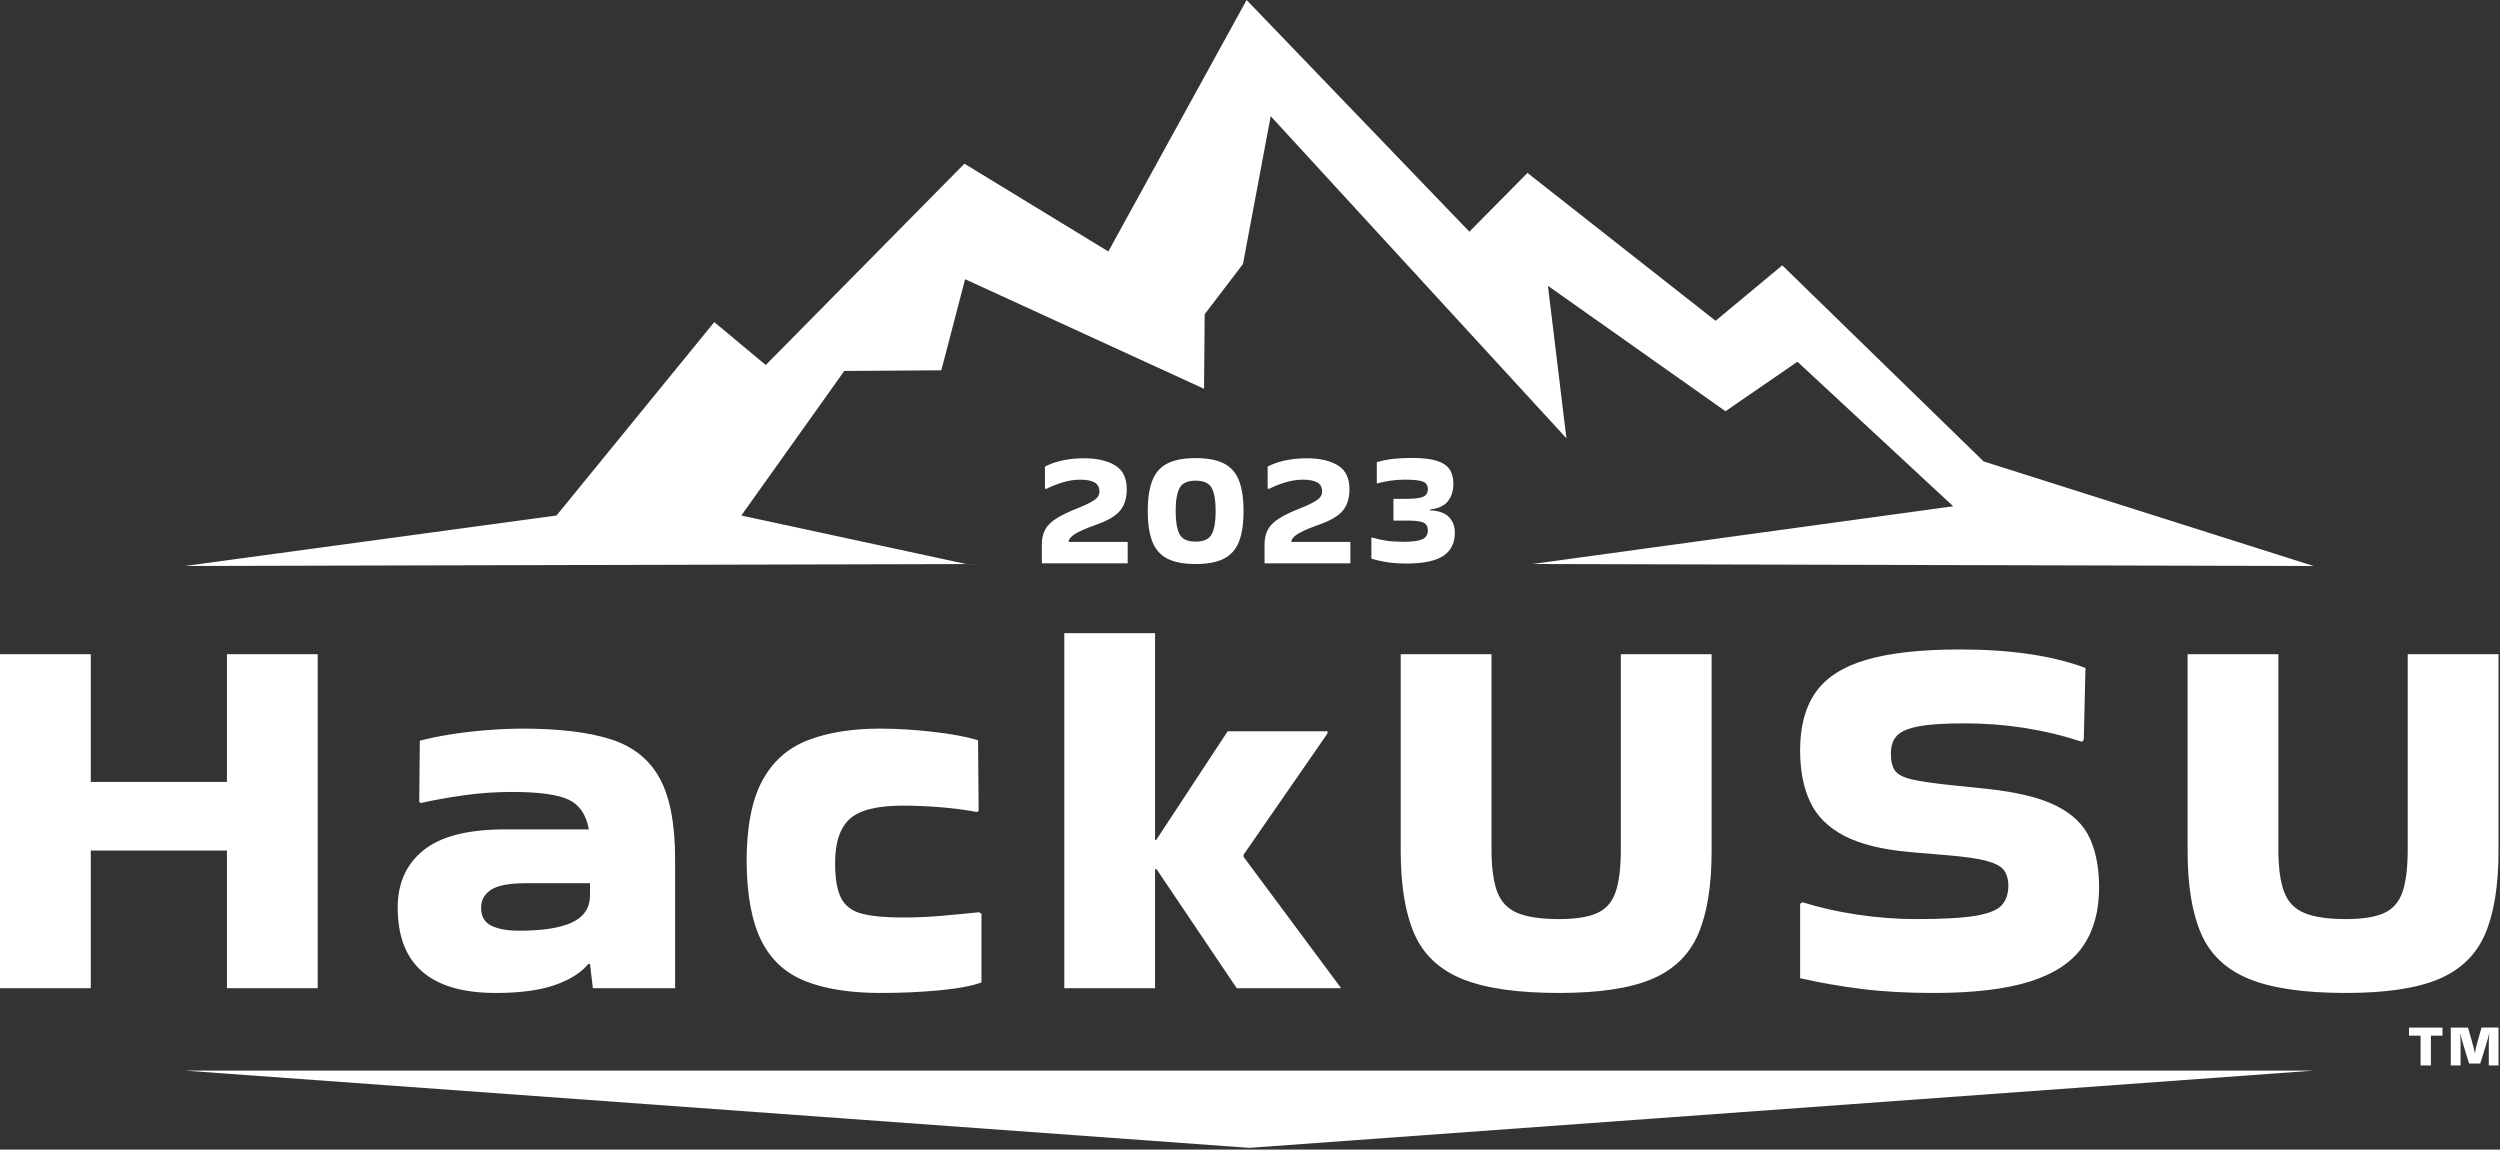 <?xml version="1.0" encoding="UTF-8" standalone="no"?>
<!DOCTYPE svg PUBLIC "-//W3C//DTD SVG 1.1//EN" "http://www.w3.org/Graphics/SVG/1.1/DTD/svg11.dtd">
<svg width="100%" height="100%" viewBox="0 0 909 418" version="1.1" xmlns="http://www.w3.org/2000/svg" xmlns:xlink="http://www.w3.org/1999/xlink" xml:space="preserve" xmlns:serif="http://www.serif.com/" style="fill-rule:evenodd;clip-rule:evenodd;stroke-linejoin:round;stroke-miterlimit:2;">
	<rect x="0" y="0" width="909" height="418" fill="#333333" stroke="none"/>
	<path d="M880.13,387.395l0,-10.832l-4.21,-0l0,-2.937l12.162,0l0,2.937l-4.21,-0l0,10.832l-3.742,-0Zm17.658,-0.696c-0.265,-0.783 -0.534,-1.617 -0.807,-2.502c-0.273,-0.884 -0.542,-1.761 -0.807,-2.632c-0.265,-0.87 -0.506,-1.682 -0.725,-2.436c-0.218,-0.754 -0.405,-1.406 -0.561,-1.957c-0.156,-0.551 -0.265,-0.943 -0.327,-1.175l-0.094,0.022c0.047,0.261 0.086,0.605 0.117,1.033c0.031,0.428 0.055,0.877 0.07,1.349c0.016,0.471 0.024,0.902 0.024,1.294l-0,7.7l-3.579,-0l0,-13.769l6.268,0c0.219,0.769 0.449,1.577 0.69,2.425c0.242,0.849 0.484,1.69 0.725,2.524c0.242,0.833 0.456,1.624 0.643,2.371c0.187,0.746 0.32,1.395 0.398,1.946l0.047,0c0.078,-0.551 0.206,-1.196 0.386,-1.936c0.179,-0.739 0.386,-1.529 0.619,-2.37c0.234,-0.842 0.476,-1.686 0.725,-2.535c0.25,-0.848 0.476,-1.656 0.679,-2.425l6.174,0l0,13.769l-3.531,-0l-0,-7.7c-0,-0.392 0.007,-0.823 0.023,-1.294c0.016,-0.472 0.043,-0.921 0.082,-1.349c0.039,-0.428 0.074,-0.772 0.105,-1.033l-0.093,-0.022c-0.063,0.232 -0.172,0.624 -0.328,1.175c-0.156,0.551 -0.347,1.207 -0.573,1.968c-0.226,0.762 -0.472,1.577 -0.737,2.447c-0.265,0.87 -0.534,1.744 -0.807,2.621c-0.272,0.878 -0.534,1.708 -0.783,2.491l-4.023,-0Zm-443.561,30.661l387,-28.08l-774,0l387,28.08Zm-421.222,-58.047l-33.005,-0l-0,-121.438l33.005,-0l-0,46.426l49.507,0l-0,-46.426l33.004,-0l0,121.438l-33.004,-0l-0,-50.072l-49.507,0l-0,50.072Zm156.978,-94.388c13.202,0 23.86,1.279 31.973,3.837c8.114,2.558 14.062,7.258 17.843,14.101c3.782,6.842 5.673,16.722 5.673,29.64l0,46.81l-29.91,-0l-1.032,-8.825l-0.619,-0c-2.612,3.197 -6.669,5.755 -12.17,7.674c-5.501,1.918 -12.652,2.877 -21.453,2.877c-23.791,0 -35.686,-10.359 -35.686,-31.079c-0,-8.824 3.128,-15.763 9.385,-20.815c6.257,-5.052 16.125,-7.578 29.601,-7.578l30.53,0c-0.963,-5.371 -3.438,-8.984 -7.426,-10.839c-3.988,-1.854 -10.796,-2.782 -20.422,-2.782c-6.051,0 -11.999,0.416 -17.843,1.247c-5.845,0.832 -10.967,1.759 -15.368,2.782l-0.619,-0.384l0.207,-22.254c2.75,-0.767 6.257,-1.502 10.52,-2.206c4.263,-0.703 8.767,-1.247 13.511,-1.63c4.744,-0.384 9.179,-0.576 13.305,-0.576Zm-1.238,73.477c8.527,-0 14.921,-0.992 19.184,-2.974c4.263,-1.982 6.464,-5.148 6.601,-9.496l0,-4.796l-23.309,-0c-6.051,-0 -10.28,0.799 -12.686,2.398c-2.407,1.598 -3.61,3.741 -3.61,6.426c-0,3.198 1.237,5.404 3.713,6.619c2.475,1.215 5.844,1.823 10.107,1.823Zm168.118,-6.139l-0,24.939c-3.438,1.279 -8.526,2.239 -15.265,2.878c-6.738,0.64 -13.889,0.959 -21.453,0.959c-10.864,0 -19.906,-1.407 -27.126,-4.22c-7.219,-2.814 -12.583,-7.674 -16.089,-14.58c-3.507,-6.907 -5.329,-16.499 -5.467,-28.777c0,-12.662 1.891,-22.51 5.673,-29.544c3.782,-7.035 9.317,-11.959 16.605,-14.772c7.289,-2.814 16.021,-4.221 26.198,-4.221c6.051,0 12.445,0.384 19.184,1.151c6.738,0.768 12.239,1.791 16.502,3.07l0.206,25.707l-0.618,0.384c-4.126,-0.768 -8.527,-1.343 -13.202,-1.727c-4.676,-0.384 -9.283,-0.576 -13.821,-0.576c-9.214,0 -15.608,1.599 -19.184,4.797c-3.575,3.197 -5.363,8.569 -5.363,16.114c-0,5.756 0.756,10.04 2.269,12.854c1.513,2.814 4.057,4.668 7.632,5.564c3.576,0.895 8.458,1.343 14.646,1.343c4.813,-0 9.42,-0.192 13.821,-0.576c4.4,-0.384 9.076,-0.831 14.027,-1.343l0.825,0.576Zm63.121,27.05l-33.004,-0l-0,-129.112l33.004,0l0,75.203l0.413,0l25.991,-39.52l36.305,0l0,0.768l-30.529,44.124l-0,0.767l35.48,47.77l-37.956,-0l-29.085,-43.165l-0.619,-0.192l0,43.357Zm202.36,-121.438l0,71.558c0,12.534 -1.616,22.574 -4.847,30.12c-3.232,7.546 -8.836,13.013 -16.812,16.402c-7.976,3.39 -19.253,5.084 -33.83,5.084c-15.127,0 -26.851,-1.694 -35.171,-5.084c-8.319,-3.389 -14.13,-8.856 -17.43,-16.402c-3.301,-7.546 -4.951,-17.586 -4.951,-30.12l0,-71.558l33.005,-0l-0,70.983c-0,6.522 0.687,11.638 2.063,15.347c1.375,3.709 3.85,6.299 7.426,7.77c3.575,1.471 8.595,2.206 15.058,2.206c6.051,0 10.692,-0.735 13.924,-2.206c3.232,-1.471 5.466,-4.061 6.704,-7.77c1.238,-3.709 1.856,-8.825 1.856,-15.347l0,-70.983l33.005,-0Zm33.005,90.167c6.051,1.918 12.686,3.421 19.906,4.508c7.219,1.087 14.405,1.631 21.556,1.631c9.764,0 17.018,-0.416 21.762,-1.247c4.745,-0.831 7.873,-2.142 9.386,-3.933c1.513,-1.79 2.269,-4.092 2.269,-6.906c0,-2.43 -0.55,-4.349 -1.65,-5.756c-1.1,-1.406 -3.232,-2.525 -6.395,-3.357c-3.163,-0.831 -7.838,-1.503 -14.027,-2.014l-13.614,-1.151c-10.177,-0.896 -18.187,-2.878 -24.032,-5.947c-5.844,-3.07 -9.97,-7.195 -12.376,-12.374c-2.407,-5.18 -3.61,-11.415 -3.61,-18.705c-0,-8.697 1.891,-15.732 5.672,-21.103c3.782,-5.372 9.936,-9.305 18.462,-11.799c8.527,-2.494 19.872,-3.741 34.036,-3.741c18.428,0 33.624,2.239 45.588,6.715l-0.619,26.091l-0.619,0.767c-13.614,-4.476 -27.847,-6.714 -42.699,-6.714c-7.151,-0 -12.652,0.351 -16.503,1.055c-3.85,0.703 -6.532,1.822 -8.045,3.357c-1.512,1.535 -2.269,3.709 -2.269,6.523c0,2.813 0.516,4.924 1.547,6.331c1.032,1.407 3.129,2.462 6.292,3.165c3.163,0.704 7.77,1.375 13.821,2.014l12.995,1.343c11.002,1.151 19.459,3.198 25.373,6.139c5.913,2.942 10.004,6.875 12.273,11.799c2.269,4.924 3.404,10.903 3.404,17.937c-0,8.569 -1.96,15.7 -5.879,21.391c-3.92,5.691 -10.28,9.944 -19.081,12.758c-8.801,2.813 -20.559,4.22 -35.274,4.22c-9.626,0 -18.29,-0.479 -25.991,-1.439c-7.701,-0.959 -15.196,-2.27 -22.484,-3.932l-0,-27.05l0.825,-0.576Zm253.104,-90.167l0,71.558c0,12.534 -1.616,22.574 -4.847,30.12c-3.232,7.546 -8.836,13.013 -16.812,16.402c-7.976,3.39 -19.253,5.084 -33.83,5.084c-15.127,0 -26.851,-1.694 -35.17,-5.084c-8.32,-3.389 -14.131,-8.856 -17.431,-16.402c-3.3,-7.546 -4.951,-17.586 -4.951,-30.12l0,-71.558l33.005,-0l-0,70.983c-0,6.522 0.688,11.638 2.063,15.347c1.375,3.709 3.85,6.299 7.426,7.77c3.575,1.471 8.595,2.206 15.058,2.206c6.051,0 10.692,-0.735 13.924,-2.206c3.232,-1.471 5.466,-4.061 6.704,-7.77c1.238,-3.709 1.857,-8.825 1.857,-15.347l-0,-70.983l33.004,-0Zm-528.518,-60.163l-0,-8.021c1.536,-0.898 3.555,-1.632 6.056,-2.204c2.502,-0.571 5.223,-0.857 8.163,-0.857c4.697,0 8.46,0.857 11.291,2.572c2.831,1.714 4.246,4.612 4.246,8.694c-0,3.224 -0.801,5.806 -2.403,7.745c-1.602,1.939 -4.422,3.622 -8.459,5.051c-3.906,1.388 -6.595,2.561 -8.065,3.52c-1.47,0.96 -2.205,1.909 -2.205,2.847l21.461,0l0,7.776l-31.204,0l-0,-6.857c-0,-2.082 0.384,-3.857 1.152,-5.327c0.768,-1.469 2.095,-2.816 3.982,-4.041c1.888,-1.224 4.499,-2.49 7.835,-3.796c2.501,-0.979 4.465,-1.928 5.892,-2.847c1.426,-0.918 2.117,-2.03 2.073,-3.337c-0.044,-1.551 -0.669,-2.643 -1.876,-3.275c-1.207,-0.633 -2.908,-0.949 -5.102,-0.949c-2.107,-0 -4.257,0.337 -6.452,1.01c-2.194,0.674 -4.125,1.439 -5.793,2.296l-0.592,0Zm72.218,8.143c-0,4.653 -0.571,8.388 -1.712,11.204c-1.141,2.817 -2.984,4.858 -5.53,6.123c-2.545,1.265 -5.947,1.898 -10.204,1.898c-4.213,0 -7.592,-0.633 -10.138,-1.898c-2.545,-1.265 -4.389,-3.306 -5.53,-6.123c-1.141,-2.816 -1.711,-6.551 -1.711,-11.204c-0,-4.694 0.57,-8.449 1.711,-11.265c1.141,-2.817 2.985,-4.858 5.53,-6.123c2.546,-1.265 5.925,-1.898 10.138,-1.898c4.257,-0 7.659,0.633 10.204,1.898c2.546,1.265 4.389,3.306 5.53,6.123c1.141,2.816 1.712,6.571 1.712,11.265Zm-17.446,11.082c2.985,-0 4.949,-0.908 5.892,-2.725c0.944,-1.816 1.416,-4.602 1.416,-8.357c-0,-3.796 -0.472,-6.592 -1.416,-8.388c-0.943,-1.796 -2.907,-2.694 -5.892,-2.694c-2.94,0 -4.882,0.898 -5.826,2.694c-0.943,1.796 -1.415,4.592 -1.415,8.388c-0,3.755 0.472,6.541 1.415,8.357c0.944,1.817 2.886,2.725 5.826,2.725Zm26.202,-19.225l-0,-8.021c1.536,-0.898 3.555,-1.632 6.056,-2.204c2.502,-0.571 5.223,-0.857 8.163,-0.857c4.696,0 8.46,0.857 11.291,2.572c2.83,1.714 4.246,4.612 4.246,8.694c-0,3.224 -0.801,5.806 -2.403,7.745c-1.602,1.939 -4.422,3.622 -8.459,5.051c-3.907,1.388 -6.595,2.561 -8.065,3.52c-1.47,0.96 -2.205,1.909 -2.205,2.847l21.461,0l0,7.776l-31.205,0l0,-6.857c0,-2.082 0.384,-3.857 1.153,-5.327c0.768,-1.469 2.095,-2.816 3.982,-4.041c1.888,-1.224 4.499,-2.49 7.834,-3.796c2.502,-0.979 4.466,-1.928 5.892,-2.847c1.427,-0.918 2.118,-2.03 2.074,-3.337c-0.044,-1.551 -0.669,-2.643 -1.876,-3.275c-1.207,-0.633 -2.908,-0.949 -5.102,-0.949c-2.107,-0 -4.257,0.337 -6.452,1.01c-2.194,0.674 -4.125,1.439 -5.793,2.296l-0.592,0Zm39.697,-9.674c1.931,-0.571 3.939,-0.969 6.023,-1.194c2.085,-0.224 4.334,-0.336 6.748,-0.336c3.774,-0 6.759,0.336 8.953,1.01c2.195,0.673 3.764,1.704 4.707,3.092c0.944,1.388 1.416,3.143 1.416,5.265c-0,2.49 -0.637,4.582 -1.909,6.276c-1.273,1.694 -3.468,2.724 -6.584,3.092l0,0.306c3.248,0.163 5.563,1 6.946,2.51c1.382,1.51 2.073,3.368 2.073,5.572c0,3.673 -1.305,6.439 -3.917,8.296c-2.611,1.857 -6.791,2.847 -12.541,2.969c-2.94,0.041 -5.53,-0.102 -7.768,-0.428c-2.238,-0.327 -4.279,-0.776 -6.122,-1.347l-0,-7.653l0.395,-0c1.755,0.53 3.533,0.918 5.332,1.163c1.799,0.245 3.84,0.367 6.122,0.367c3.073,0 5.289,-0.306 6.65,-0.918c1.36,-0.612 2.04,-1.674 2.04,-3.184c0,-1.388 -0.515,-2.337 -1.547,-2.847c-1.031,-0.51 -2.929,-0.765 -5.694,-0.765l-5.267,-0l0,-7.898l4.411,-0c3.16,-0 5.299,-0.256 6.419,-0.766c1.119,-0.51 1.678,-1.439 1.678,-2.786c0,-1.387 -0.625,-2.306 -1.876,-2.755c-1.251,-0.449 -3.434,-0.673 -6.55,-0.673c-1.712,-0 -3.434,0.122 -5.168,0.367c-1.734,0.245 -3.303,0.572 -4.707,0.98l-0.263,-0.061l-0,-7.654Zm-433.379,37.762l135.12,-18.36l57.36,-70.32l18.72,15.6l72.24,-73.2l52.32,31.92l50.28,-91.44l81,84.24l21.12,-21.36l68.4,53.76l24.24,-20.16l73.2,71.28l120,38.04l-284.087,-0.72l153.047,-21l-56.64,-52.56l-26.16,18l-64.56,-45.6l6.72,55.44l-107.52,-117.12l-10.08,53.76l-13.92,18.24l-0.24,27.12l-86.88,-39.84l-8.64,33.12l-35.28,0.24l-37.44,52.56l81.766,17.64l-284.086,0.72Z" style="fill:#fff;fill-rule:nonzero;" />
</svg>